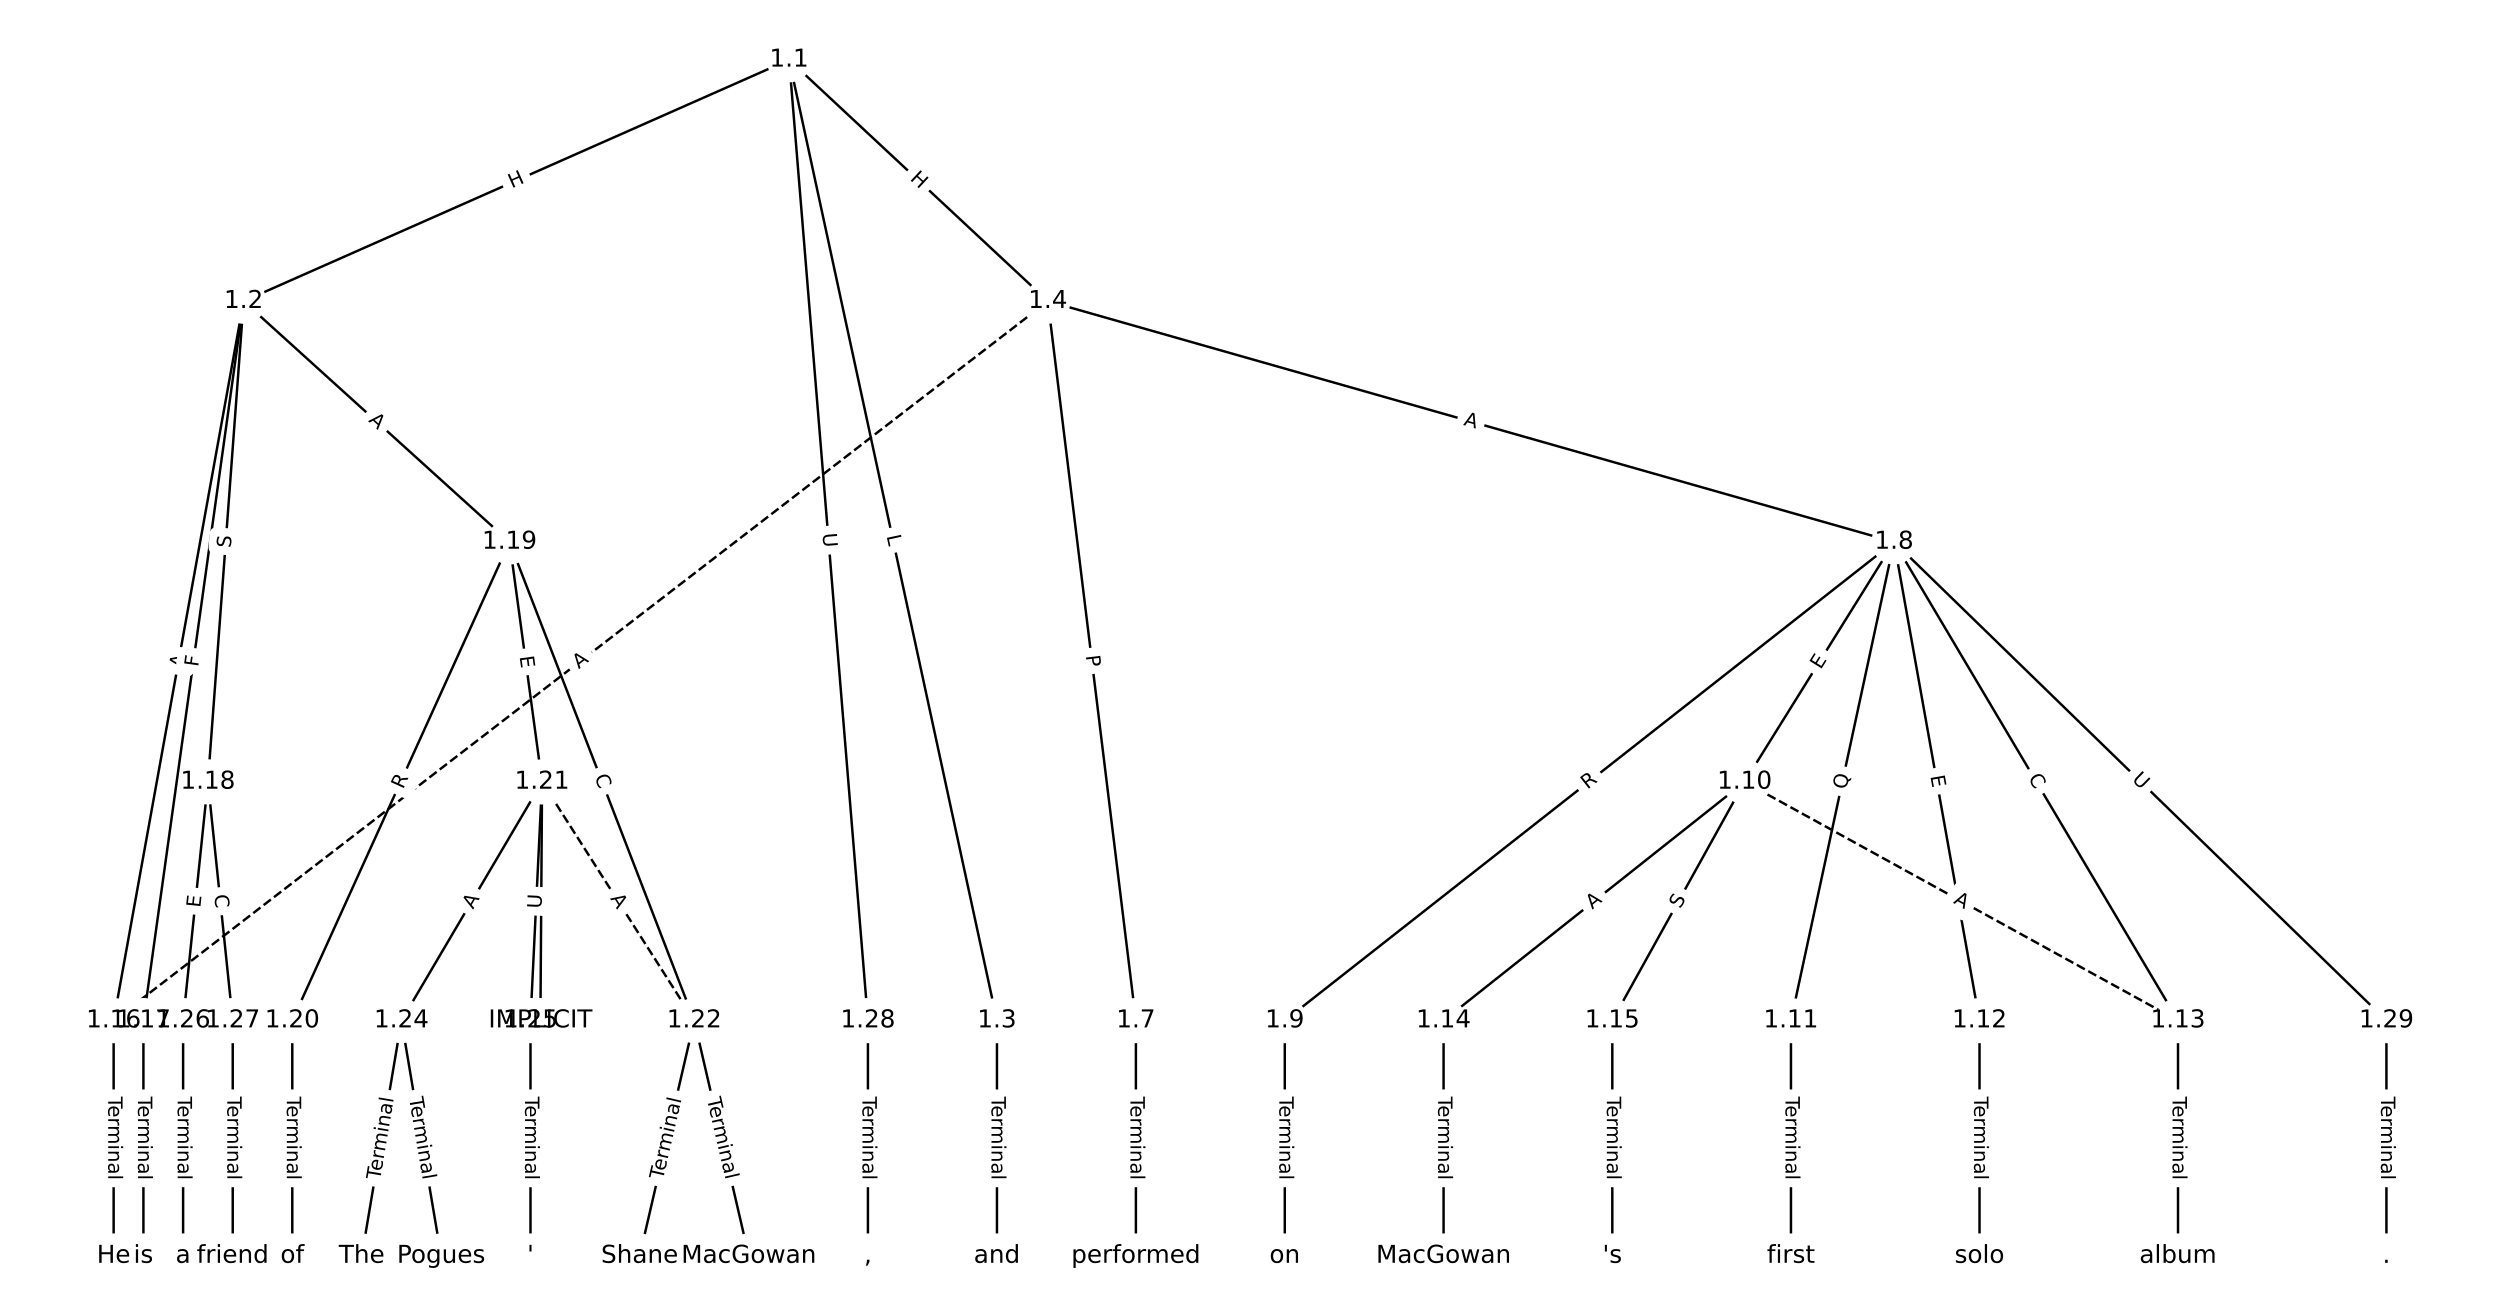 <?xml version="1.0" encoding="UTF-8"?>
<!DOCTYPE svg  PUBLIC '-//W3C//DTD SVG 1.1//EN'  'http://www.w3.org/Graphics/SVG/1.1/DTD/svg11.dtd'>
<svg width="1013.3pt" height="533.33pt" version="1.1" viewBox="0 0 1013.3 533.33" xmlns="http://www.w3.org/2000/svg" xmlns:xlink="http://www.w3.org/1999/xlink">
<defs>
<style type="text/css">*{stroke-linecap:butt;stroke-linejoin:round;}</style>
</defs>
<path d="m0 533.33h1013.3v-533.33h-1013.3z" fill="#fff"/>
<g fill="none" stroke="#000">
<path d="m319.84 24.242-221.09 97.834" clip-path="url(#a)"/>
<path d="m319.84 24.242 84.25 389.43" clip-path="url(#a)"/>
<path d="m319.84 24.242 104.89 97.834" clip-path="url(#a)"/>
<path d="m319.84 24.242 31.954 389.43" clip-path="url(#a)"/>
<path d="m98.748 122.08-52.687 291.59" clip-path="url(#a)"/>
<path d="m98.748 122.08-40.619 291.59" clip-path="url(#a)"/>
<path d="m98.748 122.08-14.471 194.84" clip-path="url(#a)"/>
<path d="m98.748 122.08 107.78 97.587" clip-path="url(#a)"/>
<path d="m404.09 413.67v95.422" clip-path="url(#a)"/>
<path d="m424.72 122.08 35.683 291.59" clip-path="url(#a)"/>
<path d="m424.72 122.08 342.98 97.587" clip-path="url(#a)"/>
<path d="m424.72 122.08-378.66 291.59" clip-path="url(#a)" stroke-dasharray="3.7,1.6"/>
<path d="m460.4 413.67v95.422" clip-path="url(#a)"/>
<path d="m767.7 219.66-246.95 194.01" clip-path="url(#a)"/>
<path d="m767.7 219.66-60.565 97.256" clip-path="url(#a)"/>
<path d="m767.7 219.66-41.792 194.01" clip-path="url(#a)"/>
<path d="m767.7 219.66 34.64 194.01" clip-path="url(#a)"/>
<path d="m767.7 219.66 115.1 194.01" clip-path="url(#a)"/>
<path d="m767.7 219.66 199.57 194.01" clip-path="url(#a)"/>
<path d="m520.75 413.67v95.422" clip-path="url(#a)"/>
<path d="m707.13 316.92 175.66 96.749" clip-path="url(#a)" stroke-dasharray="3.7,1.6"/>
<path d="m707.13 316.92-122.02 96.749" clip-path="url(#a)"/>
<path d="m707.13 316.92-53.637 96.749" clip-path="url(#a)"/>
<path d="m725.91 413.67v95.422" clip-path="url(#a)"/>
<path d="m802.34 413.67v95.422" clip-path="url(#a)"/>
<path d="m882.79 413.67v95.422" clip-path="url(#a)"/>
<path d="m585.11 413.67v95.422" clip-path="url(#a)"/>
<path d="m653.5 413.67v95.422" clip-path="url(#a)"/>
<path d="m46.061 413.67v95.422" clip-path="url(#a)"/>
<path d="m58.129 413.67v95.422" clip-path="url(#a)"/>
<path d="m84.277 316.92-10.057 96.749" clip-path="url(#a)"/>
<path d="m84.277 316.92 10.057 96.749" clip-path="url(#a)"/>
<path d="m206.52 219.66-88.054 194.01" clip-path="url(#a)"/>
<path d="m206.52 219.66 13.186 97.256" clip-path="url(#a)"/>
<path d="m206.52 219.66 74.868 194.01" clip-path="url(#a)"/>
<path d="m118.47 413.67v95.422" clip-path="url(#a)"/>
<path d="m219.71 316.92 61.682 96.749" clip-path="url(#a)" stroke-dasharray="3.7,1.6"/>
<path d="m219.71 316.92-0.67 96.749" clip-path="url(#a)"/>
<path d="m219.71 316.92-56.989 96.749" clip-path="url(#a)"/>
<path d="m219.71 316.92-4.693 96.749" clip-path="url(#a)"/>
<path d="m281.39 413.67-22.125 95.422" clip-path="url(#a)"/>
<path d="m281.39 413.67 22.125 95.422" clip-path="url(#a)"/>
<path d="m162.72 413.67-16.091 95.422" clip-path="url(#a)"/>
<path d="m162.72 413.67 16.091 95.422" clip-path="url(#a)"/>
<path d="m215.02 413.67v95.422" clip-path="url(#a)"/>
<path d="m74.22 413.67v95.422" clip-path="url(#a)"/>
<path d="m94.334 413.67v95.422" clip-path="url(#a)"/>
<path d="m351.79 413.67v95.422" clip-path="url(#a)"/>
<path d="m967.27 413.67v95.422" clip-path="url(#a)"/>
</g>
<path d="m209.08 80.112 5.502-2.434q2.195-0.971 1.224-3.166l-3.133-7.08q-0.971-2.195-3.166-1.224l-5.502 2.434q-2.195 0.971-1.224 3.166l3.133 7.08q0.971 2.195 3.166 1.224z" clip-path="url(#a)" fill="#fff" stroke="#fff"/>
<g clip-path="url(#a)">
<defs>
<path id="y" d="m9.812 72.906h9.859v-29.891h35.844v29.891h9.859v-72.906h-9.859v34.719h-35.844v-34.719h-9.859z"/>
</defs>
<g transform="translate(207.43 76.396) rotate(-23.87) scale(.08 -.08)">
<use xlink:href="#y"/>
</g>
</g>
<path d="m355.36 218.1 0.943 4.357q0.507 2.346 2.853 1.838l7.567-1.637q2.346-0.507 1.838-2.853l-0.943-4.357q-0.507-2.346-2.853-1.838l-7.567 1.637q-2.346 0.507-1.838 2.853z" clip-path="url(#a)" fill="#fff" stroke="#fff"/>
<g clip-path="url(#a)">
<defs>
<path id="ag" d="m9.812 72.906h9.859v-64.609h35.5v-8.297h-45.359z"/>
</defs>
<g transform="translate(359.33 217.24) rotate(77.793) scale(.08 -.08)">
<use xlink:href="#ag"/>
</g>
</g>
<path d="m365.8 75.694 4.399 4.104q1.755 1.637 3.392-0.118l5.281-5.662q1.637-1.755-0.118-3.392l-4.399-4.104q-1.755-1.637-3.392 0.118l-5.281 5.662q-1.637 1.755 0.118 3.392z" clip-path="url(#a)" fill="#fff" stroke="#fff"/>
<g clip-path="url(#a)">
<g transform="translate(368.57 72.722) rotate(43.008) scale(.08 -.08)">
<use xlink:href="#y"/>
</g>
</g>
<path d="m329.32 216.55 0.479 5.835q0.196 2.392 2.588 2.196l7.717-0.633q2.392-0.196 2.196-2.588l-0.479-5.835q-0.196-2.392-2.588-2.196l-7.717 0.633q-2.392 0.196-2.196 2.588z" clip-path="url(#a)" fill="#fff" stroke="#fff"/>
<g clip-path="url(#a)">
<defs>
<path id="u" d="m8.688 72.906h9.922v-44.297q0-11.719 4.234-16.875 4.25-5.141 13.781-5.141 9.469 0 13.719 5.141 4.25 5.156 4.25 16.875v44.297h9.906v-45.516q0-14.25-7.062-21.531-7.047-7.281-20.812-7.281-13.828 0-20.891 7.281-7.047 7.281-7.047 21.531z"/>
</defs>
<g transform="translate(333.37 216.22) rotate(85.309) scale(.08 -.08)">
<use xlink:href="#u"/>
</g>
</g>
<path d="m78.089 271.68 0.973-5.385q0.427-2.362-1.935-2.788l-7.619-1.377q-2.362-0.427-2.788 1.935l-0.973 5.385q-0.427 2.362 1.935 2.788l7.619 1.377q2.362 0.427 2.788-1.935z" clip-path="url(#a)" fill="#fff" stroke="#fff"/>
<g clip-path="url(#a)">
<defs>
<path id="n" d="m34.188 63.188-13.391-36.281h26.812zm-5.578 9.719h11.188l27.781-72.906h-10.25l-6.641 18.703h-32.859l-6.641-18.703h-10.406z"/>
</defs>
<g transform="translate(74.09 270.96) rotate(-79.758) scale(.08 -.08)">
<use xlink:href="#n"/>
</g>
</g>
<path d="m84.332 271.02 0.635-4.557q0.331-2.377-2.046-2.708l-7.668-1.068q-2.377-0.331-2.708 2.046l-0.635 4.557q-0.331 2.377 2.046 2.708l7.668 1.068q2.377 0.331 2.708-2.046z" clip-path="url(#a)" fill="#fff" stroke="#fff"/>
<g clip-path="url(#a)">
<defs>
<path id="as" d="m9.812 72.906h41.891v-8.312h-32.031v-21.484h28.906v-8.297h-28.906v-34.812h-9.859z"/>
</defs>
<g transform="translate(80.307 270.46) rotate(-82.07) scale(.08 -.08)">
<use xlink:href="#as"/>
</g>
</g>
<path d="m97.578 222.5 0.376-5.065q0.178-2.393-2.216-2.571l-7.721-0.573q-2.393-0.178-2.571 2.216l-0.376 5.065q-0.178 2.393 2.216 2.571l7.721 0.573q2.393 0.178 2.571-2.216z" clip-path="url(#a)" fill="#fff" stroke="#fff"/>
<g clip-path="url(#a)">
<defs>
<path id="q" d="m53.516 70.516v-9.625q-5.609 2.688-10.594 4-4.984 1.328-9.625 1.328-8.047 0-12.422-3.125t-4.375-8.891q0-4.844 2.906-7.312 2.906-2.453 11.016-3.969l5.953-1.219q11.031-2.109 16.281-7.406t5.25-14.172q0-10.609-7.109-16.078-7.094-5.469-20.812-5.469-5.172 0-11.016 1.172-5.828 1.172-12.078 3.469v10.156q6-3.359 11.766-5.078 5.766-1.703 11.328-1.703 8.438 0 13.031 3.312 4.594 3.328 4.594 9.484 0 5.359-3.297 8.391t-10.812 4.547l-6.016 1.172q-11.031 2.188-15.969 6.875-4.922 4.688-4.922 13.047 0 9.672 6.812 15.234t18.766 5.562q5.141 0 10.453-0.938 5.328-0.922 10.891-2.766z"/>
</defs>
<g transform="translate(93.526 222.19) rotate(-85.753) scale(.08 -.08)">
<use xlink:href="#q"/>
</g>
</g>
<path d="m146.4 173.68 4.057 3.673q1.779 1.611 3.39-0.168l5.197-5.739q1.611-1.779-0.168-3.39l-4.057-3.673q-1.779-1.611-3.39 0.168l-5.197 5.739q-1.611 1.779 0.168 3.39z" clip-path="url(#a)" fill="#fff" stroke="#fff"/>
<g clip-path="url(#a)">
<g transform="translate(149.13 170.67) rotate(42.16) scale(.08 -.08)">
<use xlink:href="#n"/>
</g>
</g>
<path d="m397.82 444.48v33.808q0 2.4 2.4 2.4h7.742q2.4 0 2.4-2.4v-33.808q0-2.4-2.4-2.4h-7.742q-2.4 0-2.4 2.4z" clip-path="url(#a)" fill="#fff" stroke="#fff"/>
<g clip-path="url(#a)">
<defs>
<path id="j" d="m-0.297 72.906h61.672v-8.312h-25.875v-64.594h-9.906v64.594h-25.891z"/>
<path id="f" d="m56.203 29.594v-4.391h-41.312q0.594-9.281 5.594-14.141t13.938-4.859q5.172 0 10.031 1.266t9.656 3.812v-8.5q-4.844-2.047-9.922-3.125t-10.297-1.078q-13.094 0-20.734 7.609-7.641 7.625-7.641 20.625 0 13.422 7.25 21.297 7.25 7.891 19.562 7.891 11.031 0 17.453-7.109 6.422-7.094 6.422-19.297zm-8.984 2.641q-0.094 7.359-4.125 11.75-4.031 4.406-10.672 4.406-7.516 0-12.031-4.25t-5.203-11.969z"/>
<path id="h" d="m41.109 46.297q-1.516 0.875-3.297 1.281-1.781 0.422-3.922 0.422-7.625 0-11.703-4.953t-4.078-14.234v-28.812h-9.031v54.688h9.031v-8.5q2.844 4.984 7.375 7.391 4.547 2.422 11.047 2.422 0.922 0 2.047-0.125 1.125-0.109 2.484-0.359z"/>
<path id="k" d="m52 44.188q3.375 6.062 8.062 8.938t11.031 2.875q8.547 0 13.188-5.984 4.641-5.969 4.641-17v-33.016h-9.031v32.719q0 7.859-2.797 11.656-2.781 3.812-8.484 3.812-6.984 0-11.047-4.641-4.047-4.625-4.047-12.641v-30.906h-9.031v32.719q0 7.906-2.781 11.688t-8.594 3.781q-6.891 0-10.953-4.656-4.047-4.656-4.047-12.625v-30.906h-9.031v54.688h9.031v-8.5q3.078 5.031 7.375 7.422t10.203 2.391q5.969 0 10.141-3.031 4.172-3.016 6.172-8.781z"/>
<path id="i" d="m9.422 54.688h8.984v-54.688h-8.984zm0 21.297h8.984v-11.391h-8.984z"/>
<path id="g" d="m54.891 33.016v-33.016h-8.984v32.719q0 7.766-3.031 11.609-3.031 3.859-9.078 3.859-7.281 0-11.484-4.641-4.203-4.625-4.203-12.641v-30.906h-9.031v54.688h9.031v-8.5q3.234 4.938 7.594 7.375 4.375 2.438 10.094 2.438 9.422 0 14.25-5.828 4.844-5.828 4.844-17.156z"/>
<path id="d" d="m34.281 27.484q-10.891 0-15.094-2.484t-4.203-8.5q0-4.781 3.156-7.594 3.156-2.797 8.562-2.797 7.484 0 12 5.297t4.516 14.078v2zm17.922 3.719v-31.203h-8.984v8.297q-3.078-4.969-7.672-7.344t-11.234-2.375q-8.391 0-13.359 4.719-4.953 4.719-4.953 12.625 0 9.219 6.172 13.906 6.188 4.688 18.438 4.688h12.609v0.891q0 6.203-4.078 9.594t-11.453 3.391q-4.688 0-9.141-1.125-4.438-1.125-8.531-3.375v8.312q4.922 1.906 9.562 2.844 4.641 0.953 9.031 0.953 11.875 0 17.734-6.156 5.859-6.141 5.859-18.641z"/>
<path id="l" d="m9.422 75.984h8.984v-75.984h-8.984z"/>
</defs>
<g transform="translate(401.88 444.48) rotate(90) scale(.08 -.08)">
<use xlink:href="#j"/>
<use x="44.084" xlink:href="#f"/>
<use x="105.607" xlink:href="#h"/>
<use x="144.971" xlink:href="#k"/>
<use x="242.383" xlink:href="#i"/>
<use x="270.166" xlink:href="#g"/>
<use x="333.545" xlink:href="#d"/>
<use x="394.824" xlink:href="#l"/>
</g>
</g>
<path d="m436.05 266.24 0.586 4.788q0.292 2.382 2.674 2.091l7.685-0.94q2.382-0.292 2.091-2.674l-0.586-4.788q-0.292-2.382-2.674-2.091l-7.685 0.94q-2.382 0.292-2.091 2.674z" clip-path="url(#a)" fill="#fff" stroke="#fff"/>
<g clip-path="url(#a)">
<defs>
<path id="v" d="m19.672 64.797v-27.391h12.406q6.891 0 10.641 3.562 3.766 3.562 3.766 10.156 0 6.547-3.766 10.109-3.75 3.562-10.641 3.562zm-9.859 8.109h22.266q12.266 0 18.531-5.547 6.281-5.547 6.281-16.234 0-10.797-6.281-16.312-6.266-5.516-18.531-5.516h-12.406v-29.297h-9.859z"/>
</defs>
<g transform="translate(440.08 265.75) rotate(83.023) scale(.08 -.08)">
<use xlink:href="#v"/>
</g>
</g>
<path d="m591.86 176.15 5.264 1.498q2.308 0.657 2.965-1.652l2.119-7.447q0.657-2.308-1.652-2.965l-5.264-1.498q-2.308-0.657-2.965 1.652l-2.119 7.447q-0.657 2.308 1.652 2.965z" clip-path="url(#a)" fill="#fff" stroke="#fff"/>
<g clip-path="url(#a)">
<g transform="translate(592.97 172.24) rotate(15.883) scale(.08 -.08)">
<use xlink:href="#n"/>
</g>
</g>
<path d="m237.05 274.51 4.336-3.339q1.901-1.464 0.437-3.366l-4.724-6.134q-1.464-1.901-3.366-0.437l-4.336 3.339q-1.901 1.464-0.437 3.366l4.724 6.134q1.464 1.901 3.366 0.437z" clip-path="url(#a)" fill="#fff" stroke="#fff"/>
<g clip-path="url(#a)">
<g transform="translate(234.57 271.29) rotate(-37.599) scale(.08 -.08)">
<use xlink:href="#n"/>
</g>
</g>
<path d="m454.13 444.48v33.808q0 2.4 2.4 2.4h7.742q2.4 0 2.4-2.4v-33.808q0-2.4-2.4-2.4h-7.742q-2.4 0-2.4 2.4z" clip-path="url(#a)" fill="#fff" stroke="#fff"/>
<g clip-path="url(#a)">
<g transform="translate(458.2 444.48) rotate(90) scale(.08 -.08)">
<use xlink:href="#j"/>
<use x="44.084" xlink:href="#f"/>
<use x="105.607" xlink:href="#h"/>
<use x="144.971" xlink:href="#k"/>
<use x="242.383" xlink:href="#i"/>
<use x="270.166" xlink:href="#g"/>
<use x="333.545" xlink:href="#d"/>
<use x="394.824" xlink:href="#l"/>
</g>
</g>
<path d="m645.91 323.32 4.371-3.434q1.887-1.483 0.405-3.37l-4.783-6.088q-1.483-1.887-3.37-0.405l-4.371 3.434q-1.887 1.483-0.405 3.37l4.783 6.088q1.483 1.887 3.37 0.405z" clip-path="url(#a)" fill="#fff" stroke="#fff"/>
<g clip-path="url(#a)">
<defs>
<path id="af" d="m44.391 34.188q3.172-1.078 6.172-4.594t6.031-9.672l10.016-19.922h-10.609l-9.312 18.703q-3.625 7.328-7.016 9.719t-9.25 2.391h-10.75v-30.812h-9.859v72.906h22.266q12.5 0 18.656-5.234 6.156-5.219 6.156-15.766 0-6.891-3.203-11.438-3.203-4.531-9.297-6.281zm-24.719 30.609v-25.875h12.406q7.125 0 10.766 3.297t3.641 9.688-3.641 9.641-10.766 3.25z"/>
</defs>
<g transform="translate(643.4 320.12) rotate(-38.153) scale(.08 -.08)">
<use xlink:href="#af"/>
</g>
</g>
<path d="m741.4 273.75 2.672-4.291q1.269-2.037-0.769-3.306l-6.572-4.093q-2.037-1.269-3.306 0.769l-2.672 4.291q-1.269 2.037 0.769 3.306l6.572 4.093q2.037 1.269 3.306-0.769z" clip-path="url(#a)" fill="#fff" stroke="#fff"/>
<g clip-path="url(#a)">
<defs>
<path id="r" d="m9.812 72.906h46.094v-8.312h-36.234v-21.578h34.719v-8.297h-34.719v-26.422h37.109v-8.297h-46.969z"/>
</defs>
<g transform="translate(737.95 271.6) rotate(-58.088) scale(.08 -.08)">
<use xlink:href="#r"/>
</g>
</g>
<path d="m752.27 321.07 1.326-6.156q0.505-2.346-1.841-2.852l-7.569-1.631q-2.346-0.505-2.852 1.841l-1.326 6.156q-0.505 2.346 1.841 2.852l7.569 1.631q2.346 0.505 2.852-1.841z" clip-path="url(#a)" fill="#fff" stroke="#fff"/>
<g clip-path="url(#a)">
<defs>
<path id="ar" d="m39.406 66.219q-10.75 0-17.078-8.016-6.312-8-6.312-21.828 0-13.766 6.312-21.781 6.328-8 17.078-8 10.734 0 17.016 8 6.281 8.016 6.281 21.781 0 13.828-6.281 21.828-6.281 8.016-17.016 8.016zm13.812-64.906 13-14.203h-11.922l-10.797 11.672q-1.609-0.094-2.469-0.141-0.844-0.062-1.625-0.062-15.375 0-24.594 10.281-9.203 10.281-9.203 27.516 0 17.281 9.203 27.562 9.219 10.281 24.594 10.281 15.328 0 24.5-10.281 9.188-10.281 9.188-27.562 0-12.688-5.109-21.734-5.094-9.031-14.766-13.328z"/>
</defs>
<g transform="translate(748.3 320.21) rotate(-77.843) scale(.08 -.08)">
<use xlink:href="#ar"/>
</g>
</g>
<path d="m778.4 315.28 0.889 4.976q0.422 2.363 2.784 1.941l7.622-1.361q2.363-0.422 1.941-2.784l-0.889-4.976q-0.422-2.363-2.784-1.941l-7.622 1.361q-2.363 0.422-1.941 2.784z" clip-path="url(#a)" fill="#fff" stroke="#fff"/>
<g clip-path="url(#a)">
<g transform="translate(782.4 314.57) rotate(79.876) scale(.08 -.08)">
<use xlink:href="#r"/>
</g>
</g>
<path d="m818.43 317.46 2.85 4.804q1.224 2.064 3.289 0.84l6.659-3.95q2.064-1.224 0.84-3.289l-2.85-4.804q-1.224-2.064-3.289-0.84l-6.659 3.95q-2.064 1.224-0.84 3.289z" clip-path="url(#a)" fill="#fff" stroke="#fff"/>
<g clip-path="url(#a)">
<defs>
<path id="s" d="m64.406 67.281v-10.391q-4.984 4.641-10.625 6.922-5.641 2.297-11.984 2.297-12.5 0-19.141-7.641t-6.641-22.094q0-14.406 6.641-22.047t19.141-7.641q6.344 0 11.984 2.297t10.625 6.938v-10.312q-5.172-3.516-10.969-5.281-5.781-1.75-12.219-1.75-16.562 0-26.094 10.125-9.516 10.141-9.516 27.672 0 17.578 9.516 27.703 9.531 10.141 26.094 10.141 6.531 0 12.312-1.734 5.797-1.734 10.875-5.203z"/>
</defs>
<g transform="translate(821.92 315.39) rotate(59.321) scale(.08 -.08)">
<use xlink:href="#s"/>
</g>
</g>
<path d="m861.02 319.12 4.198 4.081q1.721 1.673 3.394-0.048l5.397-5.552q1.673-1.721-0.048-3.394l-4.198-4.081q-1.721-1.673-3.394 0.048l-5.397 5.552q-1.673 1.721 0.048 3.394z" clip-path="url(#a)" fill="#fff" stroke="#fff"/>
<g clip-path="url(#a)">
<g transform="translate(863.85 316.21) rotate(44.189) scale(.08 -.08)">
<use xlink:href="#u"/>
</g>
</g>
<path d="m514.48 444.48v33.808q0 2.4 2.4 2.4h7.742q2.4 0 2.4-2.4v-33.808q0-2.4-2.4-2.4h-7.742q-2.4 0-2.4 2.4z" clip-path="url(#a)" fill="#fff" stroke="#fff"/>
<g clip-path="url(#a)">
<g transform="translate(518.54 444.48) rotate(90) scale(.08 -.08)">
<use xlink:href="#j"/>
<use x="44.084" xlink:href="#f"/>
<use x="105.607" xlink:href="#h"/>
<use x="144.971" xlink:href="#k"/>
<use x="242.383" xlink:href="#i"/>
<use x="270.166" xlink:href="#g"/>
<use x="333.545" xlink:href="#d"/>
<use x="394.824" xlink:href="#l"/>
</g>
</g>
<path d="m789.54 369.47 4.793 2.64q2.102 1.158 3.26-0.944l3.735-6.782q1.158-2.102-0.944-3.26l-4.793-2.64q-2.102-1.158-3.26 0.944l-3.735 6.782q-1.158 2.102 0.944 3.26z" clip-path="url(#a)" fill="#fff" stroke="#fff"/>
<g clip-path="url(#a)">
<g transform="translate(791.5 365.91) rotate(28.845) scale(.08 -.08)">
<use xlink:href="#n"/>
</g>
</g>
<path d="m647.87 371.91 4.288-3.4q1.881-1.491 0.39-3.372l-4.81-6.067q-1.491-1.881-3.372-0.39l-4.288 3.4q-1.881 1.491-0.39 3.372l4.81 6.067q1.491 1.881 3.372 0.39z" clip-path="url(#a)" fill="#fff" stroke="#fff"/>
<g clip-path="url(#a)">
<g transform="translate(645.35 368.72) rotate(-38.41) scale(.08 -.08)">
<use xlink:href="#n"/>
</g>
</g>
<path d="m684.57 370.56 2.462-4.442q1.164-2.099-0.935-3.263l-6.771-3.754q-2.099-1.164-3.263 0.935l-2.462 4.442q-1.164 2.099 0.935 3.263l6.771 3.754q2.099 1.164 3.263-0.935z" clip-path="url(#a)" fill="#fff" stroke="#fff"/>
<g clip-path="url(#a)">
<g transform="translate(681.02 368.59) rotate(-60.996) scale(.08 -.08)">
<use xlink:href="#q"/>
</g>
</g>
<path d="m719.64 444.48v33.808q0 2.4 2.4 2.4h7.742q2.4 0 2.4-2.4v-33.808q0-2.4-2.4-2.4h-7.742q-2.4 0-2.4 2.4z" clip-path="url(#a)" fill="#fff" stroke="#fff"/>
<g clip-path="url(#a)">
<g transform="translate(723.7 444.48) rotate(90) scale(.08 -.08)">
<use xlink:href="#j"/>
<use x="44.084" xlink:href="#f"/>
<use x="105.607" xlink:href="#h"/>
<use x="144.971" xlink:href="#k"/>
<use x="242.383" xlink:href="#i"/>
<use x="270.166" xlink:href="#g"/>
<use x="333.545" xlink:href="#d"/>
<use x="394.824" xlink:href="#l"/>
</g>
</g>
<path d="m796.07 444.48v33.808q0 2.4 2.4 2.4h7.742q2.4 0 2.4-2.4v-33.808q0-2.4-2.4-2.4h-7.742q-2.4 0-2.4 2.4z" clip-path="url(#a)" fill="#fff" stroke="#fff"/>
<g clip-path="url(#a)">
<g transform="translate(800.13 444.48) rotate(90) scale(.08 -.08)">
<use xlink:href="#j"/>
<use x="44.084" xlink:href="#f"/>
<use x="105.607" xlink:href="#h"/>
<use x="144.971" xlink:href="#k"/>
<use x="242.383" xlink:href="#i"/>
<use x="270.166" xlink:href="#g"/>
<use x="333.545" xlink:href="#d"/>
<use x="394.824" xlink:href="#l"/>
</g>
</g>
<path d="m876.52 444.48v33.808q0 2.4 2.4 2.4h7.742q2.4 0 2.4-2.4v-33.808q0-2.4-2.4-2.4h-7.742q-2.4 0-2.4 2.4z" clip-path="url(#a)" fill="#fff" stroke="#fff"/>
<g clip-path="url(#a)">
<g transform="translate(880.59 444.48) rotate(90) scale(.08 -.08)">
<use xlink:href="#j"/>
<use x="44.084" xlink:href="#f"/>
<use x="105.607" xlink:href="#h"/>
<use x="144.971" xlink:href="#k"/>
<use x="242.383" xlink:href="#i"/>
<use x="270.166" xlink:href="#g"/>
<use x="333.545" xlink:href="#d"/>
<use x="394.824" xlink:href="#l"/>
</g>
</g>
<path d="m578.84 444.48v33.808q0 2.4 2.4 2.4h7.742q2.4 0 2.4-2.4v-33.808q0-2.4-2.4-2.4h-7.742q-2.4 0-2.4 2.4z" clip-path="url(#a)" fill="#fff" stroke="#fff"/>
<g clip-path="url(#a)">
<g transform="translate(582.9 444.48) rotate(90) scale(.08 -.08)">
<use xlink:href="#j"/>
<use x="44.084" xlink:href="#f"/>
<use x="105.607" xlink:href="#h"/>
<use x="144.971" xlink:href="#k"/>
<use x="242.383" xlink:href="#i"/>
<use x="270.166" xlink:href="#g"/>
<use x="333.545" xlink:href="#d"/>
<use x="394.824" xlink:href="#l"/>
</g>
</g>
<path d="m647.23 444.48v33.808q0 2.4 2.4 2.4h7.742q2.4 0 2.4-2.4v-33.808q0-2.4-2.4-2.4h-7.742q-2.4 0-2.4 2.4z" clip-path="url(#a)" fill="#fff" stroke="#fff"/>
<g clip-path="url(#a)">
<g transform="translate(651.29 444.48) rotate(90) scale(.08 -.08)">
<use xlink:href="#j"/>
<use x="44.084" xlink:href="#f"/>
<use x="105.607" xlink:href="#h"/>
<use x="144.971" xlink:href="#k"/>
<use x="242.383" xlink:href="#i"/>
<use x="270.166" xlink:href="#g"/>
<use x="333.545" xlink:href="#d"/>
<use x="394.824" xlink:href="#l"/>
</g>
</g>
<path d="m39.789 444.48v33.808q0 2.4 2.4 2.4h7.742q2.4 0 2.4-2.4v-33.808q0-2.4-2.4-2.4h-7.742q-2.4 0-2.4 2.4z" clip-path="url(#a)" fill="#fff" stroke="#fff"/>
<g clip-path="url(#a)">
<g transform="translate(43.853 444.48) rotate(90) scale(.08 -.08)">
<use xlink:href="#j"/>
<use x="44.084" xlink:href="#f"/>
<use x="105.607" xlink:href="#h"/>
<use x="144.971" xlink:href="#k"/>
<use x="242.383" xlink:href="#i"/>
<use x="270.166" xlink:href="#g"/>
<use x="333.545" xlink:href="#d"/>
<use x="394.824" xlink:href="#l"/>
</g>
</g>
<path d="m51.858 444.48v33.808q0 2.4 2.4 2.4h7.742q2.4 0 2.4-2.4v-33.808q0-2.4-2.4-2.4h-7.742q-2.4 0-2.4 2.4z" clip-path="url(#a)" fill="#fff" stroke="#fff"/>
<g clip-path="url(#a)">
<g transform="translate(55.921 444.48) rotate(90) scale(.08 -.08)">
<use xlink:href="#j"/>
<use x="44.084" xlink:href="#f"/>
<use x="105.607" xlink:href="#h"/>
<use x="144.971" xlink:href="#k"/>
<use x="242.383" xlink:href="#i"/>
<use x="270.166" xlink:href="#g"/>
<use x="333.545" xlink:href="#d"/>
<use x="394.824" xlink:href="#l"/>
</g>
</g>
<path d="m85.225 368.46 0.523-5.028q0.248-2.387-2.139-2.635l-7.701-0.801q-2.387-0.248-2.635 2.139l-0.523 5.028q-0.248 2.387 2.139 2.635l7.701 0.801q2.387 0.248 2.635-2.139z" clip-path="url(#a)" fill="#fff" stroke="#fff"/>
<g clip-path="url(#a)">
<g transform="translate(81.183 368.04) rotate(-84.066) scale(.08 -.08)">
<use xlink:href="#r"/>
</g>
</g>
<path d="m82.779 363.17 0.578 5.556q0.248 2.387 2.635 2.139l7.701-0.801q2.387-0.248 2.139-2.635l-0.578-5.556q-0.248-2.387-2.635-2.139l-7.701 0.801q-2.387 0.248-2.139 2.635z" clip-path="url(#a)" fill="#fff" stroke="#fff"/>
<g clip-path="url(#a)">
<g transform="translate(86.821 362.74) rotate(84.066) scale(.08 -.08)">
<use xlink:href="#s"/>
</g>
</g>
<path d="m167.06 321.79 2.297-5.062q0.992-2.185-1.194-3.177l-7.05-3.2q-2.185-0.992-3.177 1.194l-2.297 5.062q-0.992 2.185 1.194 3.177l7.05 3.2q2.185 0.992 3.177-1.194z" clip-path="url(#a)" fill="#fff" stroke="#fff"/>
<g clip-path="url(#a)">
<g transform="translate(163.36 320.11) rotate(-65.588) scale(.08 -.08)">
<use xlink:href="#af"/>
</g>
</g>
<path d="m206.56 266.63 0.679 5.009q0.322 2.378 2.701 2.056l7.672-1.04q2.378-0.322 2.056-2.701l-0.679-5.009q-0.322-2.378-2.701-2.056l-7.672 1.04q-2.378 0.322-2.056 2.701z" clip-path="url(#a)" fill="#fff" stroke="#fff"/>
<g clip-path="url(#a)">
<g transform="translate(210.59 266.08) rotate(82.279) scale(.08 -.08)">
<use xlink:href="#r"/>
</g>
</g>
<path d="m237.1 316.32 2.011 5.212q0.864 2.239 3.103 1.375l7.223-2.788q2.239-0.864 1.375-3.103l-2.011-5.212q-0.864-2.239-3.103-1.375l-7.223 2.788q-2.239 0.864-1.375 3.103z" clip-path="url(#a)" fill="#fff" stroke="#fff"/>
<g clip-path="url(#a)">
<g transform="translate(240.89 314.86) rotate(68.898) scale(.08 -.08)">
<use xlink:href="#s"/>
</g>
</g>
<path d="m112.2 444.48v33.808q0 2.4 2.4 2.4h7.742q2.4 0 2.4-2.4v-33.808q0-2.4-2.4-2.4h-7.742q-2.4 0-2.4 2.4z" clip-path="url(#a)" fill="#fff" stroke="#fff"/>
<g clip-path="url(#a)">
<g transform="translate(116.26 444.48) rotate(90) scale(.08 -.08)">
<use xlink:href="#j"/>
<use x="44.084" xlink:href="#f"/>
<use x="105.607" xlink:href="#h"/>
<use x="144.971" xlink:href="#k"/>
<use x="242.383" xlink:href="#i"/>
<use x="270.166" xlink:href="#g"/>
<use x="333.545" xlink:href="#d"/>
<use x="394.824" xlink:href="#l"/>
</g>
</g>
<path d="m243.79 366.36 2.942 4.614q1.29 2.024 3.314 0.733l6.529-4.162q2.024-1.29 0.733-3.314l-2.942-4.614q-1.29-2.024-3.314-0.733l-6.529 4.162q-2.024 1.29-0.733 3.314z" clip-path="url(#a)" fill="#fff" stroke="#fff"/>
<g clip-path="url(#a)">
<g transform="translate(247.22 364.17) rotate(57.48) scale(.08 -.08)">
<use xlink:href="#n"/>
</g>
</g>
<path d="m225.63 367.88 0.035-5.079q0.017-2.4-2.383-2.417l-7.742-0.054q-2.4-0.017-2.417 2.383l-0.035 5.079q-0.017 2.4 2.383 2.417l7.742 0.054q2.4 0.017 2.417-2.383z" clip-path="url(#a)" fill="#fff" stroke="#fff"/>
<g clip-path="url(#a)">
<g transform="translate(221.56 367.85) rotate(-89.603) scale(.08 -.08)">
<use xlink:href="#q"/>
</g>
</g>
<path d="m195.23 370.84 2.777-4.715q1.218-2.068-0.85-3.286l-6.671-3.93q-2.068-1.218-3.286 0.85l-2.777 4.715q-1.218 2.068 0.85 3.286l6.671 3.93q2.068 1.218 3.286-0.85z" clip-path="url(#a)" fill="#fff" stroke="#fff"/>
<g clip-path="url(#a)">
<g transform="translate(191.73 368.77) rotate(-59.5) scale(.08 -.08)">
<use xlink:href="#n"/>
</g>
</g>
<path d="m223.49 368.52 0.284-5.848q0.116-2.397-2.281-2.514l-7.733-0.375q-2.397-0.116-2.514 2.281l-0.284 5.848q-0.116 2.397 2.281 2.514l7.733 0.375q2.397 0.116 2.514-2.281z" clip-path="url(#a)" fill="#fff" stroke="#fff"/>
<g clip-path="url(#a)">
<g transform="translate(219.43 368.33) rotate(-87.223) scale(.08 -.08)">
<use xlink:href="#u"/>
</g>
</g>
<path d="m272.62 479.26 7.636-32.934q0.542-2.338-1.796-2.88l-7.542-1.749q-2.338-0.542-2.88 1.796l-7.636 32.934q-0.542 2.338 1.796 2.88l7.542 1.749q2.338 0.542 2.88-1.796z" clip-path="url(#a)" fill="#fff" stroke="#fff"/>
<g clip-path="url(#a)">
<g transform="translate(268.66 478.35) rotate(-76.946) scale(.08 -.08)">
<use xlink:href="#j"/>
<use x="44.084" xlink:href="#f"/>
<use x="105.607" xlink:href="#h"/>
<use x="144.971" xlink:href="#k"/>
<use x="242.383" xlink:href="#i"/>
<use x="270.166" xlink:href="#g"/>
<use x="333.545" xlink:href="#d"/>
<use x="394.824" xlink:href="#l"/>
</g>
</g>
<path d="m282.53 446.33 7.636 32.934q0.542 2.338 2.88 1.796l7.542-1.749q2.338-0.542 1.796-2.88l-7.636-32.934q-0.542-2.338-2.88-1.796l-7.542 1.749q-2.338 0.542-1.796 2.88z" clip-path="url(#a)" fill="#fff" stroke="#fff"/>
<g clip-path="url(#a)">
<g transform="translate(286.49 445.41) rotate(76.946) scale(.08 -.08)">
<use xlink:href="#j"/>
<use x="44.084" xlink:href="#f"/>
<use x="105.607" xlink:href="#h"/>
<use x="144.971" xlink:href="#k"/>
<use x="242.383" xlink:href="#i"/>
<use x="270.166" xlink:href="#g"/>
<use x="333.545" xlink:href="#d"/>
<use x="394.824" xlink:href="#l"/>
</g>
</g>
<path d="m158.05 479.09 5.622-33.337q0.399-2.367-1.968-2.766l-7.635-1.287q-2.367-0.399-2.766 1.968l-5.622 33.337q-0.399 2.367 1.968 2.766l7.635 1.287q2.367 0.399 2.766-1.968z" clip-path="url(#a)" fill="#fff" stroke="#fff"/>
<g clip-path="url(#a)">
<g transform="translate(154.04 478.42) rotate(-80.428) scale(.08 -.08)">
<use xlink:href="#j"/>
<use x="44.084" xlink:href="#f"/>
<use x="105.607" xlink:href="#h"/>
<use x="144.971" xlink:href="#k"/>
<use x="242.383" xlink:href="#i"/>
<use x="270.166" xlink:href="#g"/>
<use x="333.545" xlink:href="#d"/>
<use x="394.824" xlink:href="#l"/>
</g>
</g>
<path d="m161.77 445.75 5.622 33.337q0.399 2.367 2.766 1.968l7.635-1.287q2.367-0.399 1.968-2.766l-5.622-33.337q-0.399-2.367-2.766-1.968l-7.635 1.287q-2.367 0.399-1.968 2.766z" clip-path="url(#a)" fill="#fff" stroke="#fff"/>
<g clip-path="url(#a)">
<g transform="translate(165.78 445.08) rotate(80.428) scale(.08 -.08)">
<use xlink:href="#j"/>
<use x="44.084" xlink:href="#f"/>
<use x="105.607" xlink:href="#h"/>
<use x="144.971" xlink:href="#k"/>
<use x="242.383" xlink:href="#i"/>
<use x="270.166" xlink:href="#g"/>
<use x="333.545" xlink:href="#d"/>
<use x="394.824" xlink:href="#l"/>
</g>
</g>
<path d="m208.75 444.48v33.808q0 2.4 2.4 2.4h7.742q2.4 0 2.4-2.4v-33.808q0-2.4-2.4-2.4h-7.742q-2.4 0-2.4 2.4z" clip-path="url(#a)" fill="#fff" stroke="#fff"/>
<g clip-path="url(#a)">
<g transform="translate(212.81 444.48) rotate(90) scale(.08 -.08)">
<use xlink:href="#j"/>
<use x="44.084" xlink:href="#f"/>
<use x="105.607" xlink:href="#h"/>
<use x="144.971" xlink:href="#k"/>
<use x="242.383" xlink:href="#i"/>
<use x="270.166" xlink:href="#g"/>
<use x="333.545" xlink:href="#d"/>
<use x="394.824" xlink:href="#l"/>
</g>
</g>
<path d="m67.949 444.48v33.808q0 2.4 2.4 2.4h7.742q2.4 0 2.4-2.4v-33.808q0-2.4-2.4-2.4h-7.742q-2.4 0-2.4 2.4z" clip-path="url(#a)" fill="#fff" stroke="#fff"/>
<g clip-path="url(#a)">
<g transform="translate(72.012 444.48) rotate(90) scale(.08 -.08)">
<use xlink:href="#j"/>
<use x="44.084" xlink:href="#f"/>
<use x="105.607" xlink:href="#h"/>
<use x="144.971" xlink:href="#k"/>
<use x="242.383" xlink:href="#i"/>
<use x="270.166" xlink:href="#g"/>
<use x="333.545" xlink:href="#d"/>
<use x="394.824" xlink:href="#l"/>
</g>
</g>
<path d="m88.062 444.48v33.808q0 2.4 2.4 2.4h7.742q2.4 0 2.4-2.4v-33.808q0-2.4-2.4-2.4h-7.742q-2.4 0-2.4 2.4z" clip-path="url(#a)" fill="#fff" stroke="#fff"/>
<g clip-path="url(#a)">
<g transform="translate(92.126 444.48) rotate(90) scale(.08 -.08)">
<use xlink:href="#j"/>
<use x="44.084" xlink:href="#f"/>
<use x="105.607" xlink:href="#h"/>
<use x="144.971" xlink:href="#k"/>
<use x="242.383" xlink:href="#i"/>
<use x="270.166" xlink:href="#g"/>
<use x="333.545" xlink:href="#d"/>
<use x="394.824" xlink:href="#l"/>
</g>
</g>
<path d="m345.52 444.48v33.808q0 2.4 2.4 2.4h7.742q2.4 0 2.4-2.4v-33.808q0-2.4-2.4-2.4h-7.742q-2.4 0-2.4 2.4z" clip-path="url(#a)" fill="#fff" stroke="#fff"/>
<g clip-path="url(#a)">
<g transform="translate(349.58 444.48) rotate(90) scale(.08 -.08)">
<use xlink:href="#j"/>
<use x="44.084" xlink:href="#f"/>
<use x="105.607" xlink:href="#h"/>
<use x="144.971" xlink:href="#k"/>
<use x="242.383" xlink:href="#i"/>
<use x="270.166" xlink:href="#g"/>
<use x="333.545" xlink:href="#d"/>
<use x="394.824" xlink:href="#l"/>
</g>
</g>
<path d="m961 444.48v33.808q0 2.4 2.4 2.4h7.742q2.4 0 2.4-2.4v-33.808q0-2.4-2.4-2.4h-7.742q-2.4 0-2.4 2.4z" clip-path="url(#a)" fill="#fff" stroke="#fff"/>
<g clip-path="url(#a)">
<g transform="translate(965.07 444.48) rotate(90) scale(.08 -.08)">
<use xlink:href="#j"/>
<use x="44.084" xlink:href="#f"/>
<use x="105.607" xlink:href="#h"/>
<use x="144.971" xlink:href="#k"/>
<use x="242.383" xlink:href="#i"/>
<use x="270.166" xlink:href="#g"/>
<use x="333.545" xlink:href="#d"/>
<use x="394.824" xlink:href="#l"/>
</g>
</g>
<defs>
<path id="b" d="m0 8.66c2.297 0 4.5-0.912 6.124-2.537 1.624-1.624 2.537-3.827 2.537-6.124s-0.912-4.5-2.537-6.124c-1.624-1.624-3.827-2.537-6.124-2.537s-4.5 0.912-6.124 2.537c-1.624 1.624-2.537 3.827-2.537 6.124s0.912 4.5 2.537 6.124c1.624 1.624 3.827 2.537 6.124 2.537z"/>
</defs>
<g clip-path="url(#a)">
<use x="46.061" y="509.091" fill="#ffffff" stroke="#ffffff" xlink:href="#b"/>
</g>
<g clip-path="url(#a)">
<use x="58.129" y="509.091" fill="#ffffff" stroke="#ffffff" xlink:href="#b"/>
</g>
<g clip-path="url(#a)">
<use x="74.22" y="509.091" fill="#ffffff" stroke="#ffffff" xlink:href="#b"/>
</g>
<g clip-path="url(#a)">
<use x="94.334" y="509.091" fill="#ffffff" stroke="#ffffff" xlink:href="#b"/>
</g>
<g clip-path="url(#a)">
<use x="118.47" y="509.091" fill="#ffffff" stroke="#ffffff" xlink:href="#b"/>
</g>
<g clip-path="url(#a)">
<use x="146.63" y="509.091" fill="#ffffff" stroke="#ffffff" xlink:href="#b"/>
</g>
<g clip-path="url(#a)">
<use x="178.812" y="509.091" fill="#ffffff" stroke="#ffffff" xlink:href="#b"/>
</g>
<g clip-path="url(#a)">
<use x="215.017" y="509.091" fill="#ffffff" stroke="#ffffff" xlink:href="#b"/>
</g>
<g clip-path="url(#a)">
<use x="259.267" y="509.091" fill="#ffffff" stroke="#ffffff" xlink:href="#b"/>
</g>
<g clip-path="url(#a)">
<use x="303.517" y="509.091" fill="#ffffff" stroke="#ffffff" xlink:href="#b"/>
</g>
<g clip-path="url(#a)">
<use x="351.79" y="509.091" fill="#ffffff" stroke="#ffffff" xlink:href="#b"/>
</g>
<g clip-path="url(#a)">
<use x="404.086" y="509.091" fill="#ffffff" stroke="#ffffff" xlink:href="#b"/>
</g>
<g clip-path="url(#a)">
<use x="460.405" y="509.091" fill="#ffffff" stroke="#ffffff" xlink:href="#b"/>
</g>
<g clip-path="url(#a)">
<use x="520.746" y="509.091" fill="#ffffff" stroke="#ffffff" xlink:href="#b"/>
</g>
<g clip-path="url(#a)">
<use x="585.11" y="509.091" fill="#ffffff" stroke="#ffffff" xlink:href="#b"/>
</g>
<g clip-path="url(#a)">
<use x="653.497" y="509.091" fill="#ffffff" stroke="#ffffff" xlink:href="#b"/>
</g>
<g clip-path="url(#a)">
<use x="725.907" y="509.091" fill="#ffffff" stroke="#ffffff" xlink:href="#b"/>
</g>
<g clip-path="url(#a)">
<use x="802.34" y="509.091" fill="#ffffff" stroke="#ffffff" xlink:href="#b"/>
</g>
<g clip-path="url(#a)">
<use x="882.795" y="509.091" fill="#ffffff" stroke="#ffffff" xlink:href="#b"/>
</g>
<g clip-path="url(#a)">
<use x="967.273" y="509.091" fill="#ffffff" stroke="#ffffff" xlink:href="#b"/>
</g>
<g clip-path="url(#a)">
<use x="219.039" y="413.669" fill="#ffffff" stroke="#ffffff" xlink:href="#b"/>
</g>
<g clip-path="url(#a)">
<use x="319.836" y="24.242" fill="#ffffff" stroke="#ffffff" xlink:href="#b"/>
</g>
<g clip-path="url(#a)">
<use x="98.748" y="122.077" fill="#ffffff" stroke="#ffffff" xlink:href="#b"/>
</g>
<g clip-path="url(#a)">
<use x="404.086" y="413.669" fill="#ffffff" stroke="#ffffff" xlink:href="#b"/>
</g>
<g clip-path="url(#a)">
<use x="424.722" y="122.077" fill="#ffffff" stroke="#ffffff" xlink:href="#b"/>
</g>
<g clip-path="url(#a)">
<use x="460.405" y="413.669" fill="#ffffff" stroke="#ffffff" xlink:href="#b"/>
</g>
<g clip-path="url(#a)">
<use x="767.699" y="219.664" fill="#ffffff" stroke="#ffffff" xlink:href="#b"/>
</g>
<g clip-path="url(#a)">
<use x="520.746" y="413.669" fill="#ffffff" stroke="#ffffff" xlink:href="#b"/>
</g>
<g clip-path="url(#a)">
<use x="707.134" y="316.92" fill="#ffffff" stroke="#ffffff" xlink:href="#b"/>
</g>
<g clip-path="url(#a)">
<use x="725.907" y="413.669" fill="#ffffff" stroke="#ffffff" xlink:href="#b"/>
</g>
<g clip-path="url(#a)">
<use x="802.34" y="413.669" fill="#ffffff" stroke="#ffffff" xlink:href="#b"/>
</g>
<g clip-path="url(#a)">
<use x="882.795" y="413.669" fill="#ffffff" stroke="#ffffff" xlink:href="#b"/>
</g>
<g clip-path="url(#a)">
<use x="585.11" y="413.669" fill="#ffffff" stroke="#ffffff" xlink:href="#b"/>
</g>
<g clip-path="url(#a)">
<use x="653.497" y="413.669" fill="#ffffff" stroke="#ffffff" xlink:href="#b"/>
</g>
<g clip-path="url(#a)">
<use x="46.061" y="413.669" fill="#ffffff" stroke="#ffffff" xlink:href="#b"/>
</g>
<g clip-path="url(#a)">
<use x="58.129" y="413.669" fill="#ffffff" stroke="#ffffff" xlink:href="#b"/>
</g>
<g clip-path="url(#a)">
<use x="84.277" y="316.92" fill="#ffffff" stroke="#ffffff" xlink:href="#b"/>
</g>
<g clip-path="url(#a)">
<use x="206.524" y="219.664" fill="#ffffff" stroke="#ffffff" xlink:href="#b"/>
</g>
<g clip-path="url(#a)">
<use x="118.47" y="413.669" fill="#ffffff" stroke="#ffffff" xlink:href="#b"/>
</g>
<g clip-path="url(#a)">
<use x="219.71" y="316.92" fill="#ffffff" stroke="#ffffff" xlink:href="#b"/>
</g>
<g clip-path="url(#a)">
<use x="281.392" y="413.669" fill="#ffffff" stroke="#ffffff" xlink:href="#b"/>
</g>
<g clip-path="url(#a)">
<use x="162.721" y="413.669" fill="#ffffff" stroke="#ffffff" xlink:href="#b"/>
</g>
<g clip-path="url(#a)">
<use x="215.017" y="413.669" fill="#ffffff" stroke="#ffffff" xlink:href="#b"/>
</g>
<g clip-path="url(#a)">
<use x="74.22" y="413.669" fill="#ffffff" stroke="#ffffff" xlink:href="#b"/>
</g>
<g clip-path="url(#a)">
<use x="94.334" y="413.669" fill="#ffffff" stroke="#ffffff" xlink:href="#b"/>
</g>
<g clip-path="url(#a)">
<use x="351.79" y="413.669" fill="#ffffff" stroke="#ffffff" xlink:href="#b"/>
</g>
<g clip-path="url(#a)">
<use x="967.273" y="413.669" fill="#ffffff" stroke="#ffffff" xlink:href="#b"/>
</g>
<g clip-path="url(#a)">
<g transform="translate(39.224 511.85) scale(.1 -.1)">
<use xlink:href="#y"/>
<use x="75.195" xlink:href="#f"/>
</g>
</g>
<g clip-path="url(#a)">
<defs>
<path id="p" d="m44.281 53.078v-8.5q-3.797 1.953-7.906 2.922-4.094 0.984-8.5 0.984-6.688 0-10.031-2.047t-3.344-6.156q0-3.125 2.391-4.906t9.625-3.391l3.078-0.688q9.562-2.047 13.594-5.781t4.031-10.422q0-7.625-6.031-12.078-6.031-4.438-16.578-4.438-4.391 0-9.156 0.859t-10.031 2.562v9.281q4.984-2.594 9.812-3.891 4.828-1.281 9.578-1.281 6.344 0 9.75 2.172 3.422 2.172 3.422 6.125 0 3.656-2.469 5.609-2.453 1.953-10.812 3.766l-3.125 0.734q-8.344 1.75-12.062 5.391-3.703 3.641-3.703 9.984 0 7.719 5.469 11.906 5.469 4.203 15.531 4.203 4.969 0 9.359-0.734 4.406-0.719 8.109-2.188z"/>
</defs>
<g transform="translate(54.135 511.85) scale(.1 -.1)">
<use xlink:href="#i"/>
<use x="27.783" xlink:href="#p"/>
</g>
</g>
<g clip-path="url(#a)">
<g transform="translate(71.156 511.85) scale(.1 -.1)">
<use xlink:href="#d"/>
</g>
</g>
<g clip-path="url(#a)">
<defs>
<path id="t" d="m37.109 75.984v-7.484h-8.594q-4.828 0-6.719-1.953-1.875-1.953-1.875-7.031v-4.828h14.797v-6.984h-14.797v-47.703h-9.031v47.703h-8.594v6.984h8.594v3.812q0 9.125 4.25 13.297 4.25 4.188 13.469 4.188z"/>
<path id="ad" d="m45.406 46.391v29.594h8.984v-75.984h-8.984v8.203q-2.828-4.875-7.156-7.25-4.312-2.375-10.375-2.375-9.906 0-16.141 7.906-6.219 7.922-6.219 20.812t6.219 20.797q6.234 7.906 16.141 7.906 6.062 0 10.375-2.375 4.328-2.359 7.156-7.234zm-30.609-19.094q0-9.906 4.078-15.547t11.203-5.641 11.219 5.641q4.109 5.641 4.109 15.547t-4.109 15.547q-4.094 5.641-11.219 5.641t-11.203-5.641-4.078-15.547z"/>
</defs>
<g transform="translate(79.71 511.85) scale(.1 -.1)">
<use xlink:href="#t"/>
<use x="35.205" xlink:href="#h"/>
<use x="76.318" xlink:href="#i"/>
<use x="104.102" xlink:href="#f"/>
<use x="165.625" xlink:href="#g"/>
<use x="229.004" xlink:href="#ad"/>
</g>
</g>
<g clip-path="url(#a)">
<defs>
<path id="o" d="m30.609 48.391q-7.219 0-11.422-5.641t-4.203-15.453 4.172-15.453q4.188-5.641 11.453-5.641 7.188 0 11.375 5.656 4.203 5.672 4.203 15.438 0 9.719-4.203 15.406-4.188 5.688-11.375 5.688zm0 7.609q11.719 0 18.406-7.625 6.703-7.609 6.703-21.078 0-13.422-6.703-21.078-6.688-7.641-18.406-7.641-11.766 0-18.438 7.641-6.656 7.656-6.656 21.078 0 13.469 6.656 21.078 6.672 7.625 18.438 7.625z"/>
</defs>
<g transform="translate(113.65 511.85) scale(.1 -.1)">
<use xlink:href="#o"/>
<use x="61.182" xlink:href="#t"/>
</g>
</g>
<g clip-path="url(#a)">
<defs>
<path id="ap" d="m54.891 33.016v-33.016h-8.984v32.719q0 7.766-3.031 11.609-3.031 3.859-9.078 3.859-7.281 0-11.484-4.641-4.203-4.625-4.203-12.641v-30.906h-9.031v75.984h9.031v-29.797q3.234 4.938 7.594 7.375 4.375 2.438 10.094 2.438 9.422 0 14.25-5.828 4.844-5.828 4.844-17.156z"/>
</defs>
<g transform="translate(137.33 511.85) scale(.1 -.1)">
<use xlink:href="#j"/>
<use x="61.084" xlink:href="#ap"/>
<use x="124.463" xlink:href="#f"/>
</g>
</g>
<g clip-path="url(#a)">
<defs>
<path id="aw" d="m45.406 27.984q0 9.766-4.031 15.125-4.016 5.375-11.297 5.375-7.219 0-11.25-5.375-4.031-5.359-4.031-15.125 0-9.719 4.031-15.094t11.25-5.375q7.281 0 11.297 5.375 4.031 5.375 4.031 15.094zm8.984-21.203q0-13.953-6.203-20.766-6.188-6.812-18.984-6.812-4.734 0-8.938 0.703t-8.156 2.172v8.734q3.953-2.141 7.812-3.156 3.859-1.031 7.859-1.031 8.844 0 13.234 4.609t4.391 13.938v4.453q-2.781-4.844-7.125-7.234t-10.406-2.391q-10.047 0-16.203 7.656-6.156 7.672-6.156 20.328 0 12.688 6.156 20.344 6.156 7.672 16.203 7.672 6.062 0 10.406-2.391t7.125-7.219v8.297h8.984z"/>
<path id="ao" d="m8.5 21.578v33.109h8.984v-32.766q0-7.766 3.016-11.656 3.031-3.875 9.094-3.875 7.266 0 11.484 4.641 4.234 4.641 4.234 12.656v31h8.984v-54.688h-8.984v8.406q-3.266-4.984-7.594-7.406-4.312-2.422-10.031-2.422-9.422 0-14.312 5.859-4.875 5.859-4.875 17.141z"/>
</defs>
<g transform="translate(160.89 511.85) scale(.1 -.1)">
<use xlink:href="#v"/>
<use x="56.678" xlink:href="#o"/>
<use x="117.859" xlink:href="#aw"/>
<use x="181.336" xlink:href="#ao"/>
<use x="244.715" xlink:href="#f"/>
<use x="306.238" xlink:href="#p"/>
</g>
</g>
<g clip-path="url(#a)">
<defs>
<path id="am" d="m17.922 72.906v-27.109h-8.297v27.109z"/>
</defs>
<g transform="translate(213.64 511.85) scale(.1 -.1)">
<use xlink:href="#am"/>
</g>
</g>
<g clip-path="url(#a)">
<g transform="translate(243.61 511.85) scale(.1 -.1)">
<use xlink:href="#q"/>
<use x="63.477" xlink:href="#ap"/>
<use x="126.855" xlink:href="#d"/>
<use x="188.135" xlink:href="#g"/>
<use x="251.514" xlink:href="#f"/>
</g>
</g>
<g clip-path="url(#a)">
<defs>
<path id="w" d="m9.812 72.906h14.703l18.594-49.609 18.703 49.609h14.703v-72.906h-9.625v64.016l-18.797-50h-9.906l-18.797 50v-64.016h-9.578z"/>
<path id="ae" d="m48.781 52.594v-8.406q-3.812 2.109-7.641 3.156t-7.734 1.047q-8.75 0-13.594-5.547-4.828-5.531-4.828-15.547t4.828-15.562q4.844-5.531 13.594-5.531 3.906 0 7.734 1.047t7.641 3.156v-8.312q-3.766-1.75-7.797-2.625-4.016-0.891-8.562-0.891-12.359 0-19.641 7.766-7.266 7.766-7.266 20.953 0 13.375 7.344 21.031 7.359 7.672 20.156 7.672 4.141 0 8.094-0.859 3.953-0.844 7.672-2.547z"/>
<path id="ah" d="m59.516 10.406v19.578h-16.109v8.109h25.875v-31.312q-5.703-4.047-12.594-6.125-6.875-2.078-14.688-2.078-17.094 0-26.75 9.984-9.641 10-9.641 27.812 0 17.875 9.641 27.859 9.656 9.984 26.75 9.984 7.125 0 13.547-1.766 6.422-1.75 11.844-5.172v-10.5q-5.469 4.641-11.625 6.984t-12.938 2.344q-13.391 0-20.109-7.469-6.703-7.469-6.703-22.266 0-14.75 6.703-22.219 6.719-7.469 20.109-7.469 5.219 0 9.312 0.906 4.109 0.906 7.375 2.812z"/>
<path id="an" d="m4.203 54.688h8.984l11.234-42.672 11.172 42.672h10.594l11.234-42.672 11.188 42.672h8.984l-14.312-54.688h-10.594l-11.766 44.828-11.812-44.828h-10.609z"/>
</defs>
<g transform="translate(276.13 511.85) scale(.1 -.1)">
<use xlink:href="#w"/>
<use x="86.279" xlink:href="#d"/>
<use x="147.559" xlink:href="#ae"/>
<use x="202.539" xlink:href="#ah"/>
<use x="280.029" xlink:href="#o"/>
<use x="341.211" xlink:href="#an"/>
<use x="422.998" xlink:href="#d"/>
<use x="484.277" xlink:href="#g"/>
</g>
</g>
<g clip-path="url(#a)">
<defs>
<path id="at" d="m11.719 12.406h10.297v-8.406l-8-15.625h-6.297l4 15.625z"/>
</defs>
<g transform="translate(350.2 511.85) scale(.1 -.1)">
<use xlink:href="#at"/>
</g>
</g>
<g clip-path="url(#a)">
<g transform="translate(394.68 511.85) scale(.1 -.1)">
<use xlink:href="#d"/>
<use x="61.279" xlink:href="#g"/>
<use x="124.658" xlink:href="#ad"/>
</g>
</g>
<g clip-path="url(#a)">
<defs>
<path id="av" d="m18.109 8.203v-29h-9.031v75.484h9.031v-8.297q2.844 4.875 7.156 7.234 4.328 2.375 10.328 2.375 9.969 0 16.188-7.906 6.234-7.906 6.234-20.797t-6.234-20.812q-6.219-7.906-16.188-7.906-6 0-10.328 2.375-4.312 2.375-7.156 7.25zm30.578 19.094q0 9.906-4.078 15.547t-11.203 5.641q-7.141 0-11.219-5.641t-4.078-15.547 4.078-15.547 11.219-5.641q7.125 0 11.203 5.641t4.078 15.547z"/>
</defs>
<g transform="translate(434.19 511.85) scale(.1 -.1)">
<use xlink:href="#av"/>
<use x="63.477" xlink:href="#f"/>
<use x="125" xlink:href="#h"/>
<use x="166.113" xlink:href="#t"/>
<use x="201.318" xlink:href="#o"/>
<use x="262.5" xlink:href="#h"/>
<use x="301.863" xlink:href="#k"/>
<use x="399.275" xlink:href="#f"/>
<use x="460.799" xlink:href="#ad"/>
</g>
</g>
<g clip-path="url(#a)">
<g transform="translate(514.52 511.85) scale(.1 -.1)">
<use xlink:href="#o"/>
<use x="61.182" xlink:href="#g"/>
</g>
</g>
<g clip-path="url(#a)">
<g transform="translate(557.73 511.85) scale(.1 -.1)">
<use xlink:href="#w"/>
<use x="86.279" xlink:href="#d"/>
<use x="147.559" xlink:href="#ae"/>
<use x="202.539" xlink:href="#ah"/>
<use x="280.029" xlink:href="#o"/>
<use x="341.211" xlink:href="#an"/>
<use x="422.998" xlink:href="#d"/>
<use x="484.277" xlink:href="#g"/>
</g>
</g>
<g clip-path="url(#a)">
<g transform="translate(649.52 511.85) scale(.1 -.1)">
<use xlink:href="#am"/>
<use x="27.49" xlink:href="#p"/>
</g>
</g>
<g clip-path="url(#a)">
<defs>
<path id="au" d="m18.312 70.219v-15.531h18.5v-6.984h-18.5v-29.688q0-6.688 1.828-8.594t7.453-1.906h9.219v-7.516h-9.219q-10.406 0-14.359 3.875-3.953 3.891-3.953 14.141v29.688h-6.594v6.984h6.594v15.531z"/>
</defs>
<g transform="translate(716.14 511.85) scale(.1 -.1)">
<use xlink:href="#t"/>
<use x="35.205" xlink:href="#i"/>
<use x="62.988" xlink:href="#h"/>
<use x="104.102" xlink:href="#p"/>
<use x="156.201" xlink:href="#au"/>
</g>
</g>
<g clip-path="url(#a)">
<g transform="translate(792.23 511.85) scale(.1 -.1)">
<use xlink:href="#p"/>
<use x="52.1" xlink:href="#o"/>
<use x="113.281" xlink:href="#l"/>
<use x="141.064" xlink:href="#o"/>
</g>
</g>
<g clip-path="url(#a)">
<defs>
<path id="aq" d="m48.688 27.297q0 9.906-4.078 15.547t-11.203 5.641q-7.141 0-11.219-5.641t-4.078-15.547 4.078-15.547 11.219-5.641q7.125 0 11.203 5.641t4.078 15.547zm-30.578 19.094q2.844 4.875 7.156 7.234 4.328 2.375 10.328 2.375 9.969 0 16.188-7.906 6.234-7.906 6.234-20.797t-6.234-20.812q-6.219-7.906-16.188-7.906-6 0-10.328 2.375-4.312 2.375-7.156 7.25v-8.203h-9.031v75.984h9.031z"/>
</defs>
<g transform="translate(867.13 511.85) scale(.1 -.1)">
<use xlink:href="#d"/>
<use x="61.279" xlink:href="#l"/>
<use x="89.062" xlink:href="#aq"/>
<use x="152.539" xlink:href="#ao"/>
<use x="215.918" xlink:href="#k"/>
</g>
</g>
<g clip-path="url(#a)">
<defs>
<path id="e" d="m10.688 12.406h10.312v-12.406h-10.312z"/>
</defs>
<g transform="translate(965.68 511.85) scale(.1 -.1)">
<use xlink:href="#e"/>
</g>
</g>
<g clip-path="url(#a)">
<defs>
<path id="x" d="m9.812 72.906h9.859v-72.906h-9.859z"/>
</defs>
<g transform="translate(197.95 416.43) scale(.1 -.1)">
<use xlink:href="#x"/>
<use x="29.492" xlink:href="#w"/>
<use x="115.771" xlink:href="#v"/>
<use x="176.074" xlink:href="#ag"/>
<use x="231.787" xlink:href="#x"/>
<use x="261.279" xlink:href="#s"/>
<use x="331.104" xlink:href="#x"/>
<use x="360.596" xlink:href="#j"/>
</g>
</g>
<g clip-path="url(#a)">
<defs>
<path id="c" d="m12.406 8.297h16.109v55.625l-17.531-3.516v8.984l17.438 3.516h9.859v-64.609h16.109v-8.297h-41.984z"/>
</defs>
<g transform="translate(311.88 27.002) scale(.1 -.1)">
<use xlink:href="#c"/>
<use x="63.623" xlink:href="#e"/>
<use x="95.41" xlink:href="#c"/>
</g>
</g>
<g clip-path="url(#a)">
<defs>
<path id="m" d="m19.188 8.297h34.422v-8.297h-46.281v8.297q5.609 5.812 15.297 15.594 9.703 9.797 12.188 12.641 4.734 5.312 6.609 9 1.891 3.688 1.891 7.25 0 5.812-4.078 9.469-4.078 3.672-10.625 3.672-4.641 0-9.797-1.609-5.141-1.609-11-4.891v9.969q5.953 2.391 11.125 3.609 5.188 1.219 9.484 1.219 11.328 0 18.062-5.672 6.734-5.656 6.734-15.125 0-4.5-1.688-8.531-1.672-4.016-6.125-9.484-1.219-1.422-7.766-8.188-6.531-6.766-18.453-18.922z"/>
</defs>
<g transform="translate(90.796 124.84) scale(.1 -.1)">
<use xlink:href="#c"/>
<use x="63.623" xlink:href="#e"/>
<use x="95.41" xlink:href="#m"/>
</g>
</g>
<g clip-path="url(#a)">
<defs>
<path id="ak" d="m40.578 39.312q7.078-1.516 11.047-6.312 3.984-4.781 3.984-11.812 0-10.781-7.422-16.703-7.422-5.906-21.094-5.906-4.578 0-9.438 0.906t-10.031 2.719v9.516q4.094-2.391 8.969-3.609 4.891-1.219 10.219-1.219 9.266 0 14.125 3.656t4.859 10.641q0 6.453-4.516 10.078-4.516 3.641-12.562 3.641h-8.5v8.109h8.891q7.266 0 11.125 2.906t3.859 8.375q0 5.609-3.984 8.609-3.969 3.016-11.391 3.016-4.062 0-8.703-0.891-4.641-0.875-10.203-2.719v8.781q5.625 1.562 10.531 2.344t9.25 0.781q11.234 0 17.766-5.109 6.547-5.094 6.547-13.781 0-6.062-3.469-10.234t-9.859-5.781z"/>
</defs>
<g transform="translate(396.13 416.43) scale(.1 -.1)">
<use xlink:href="#c"/>
<use x="63.623" xlink:href="#e"/>
<use x="95.41" xlink:href="#ak"/>
</g>
</g>
<g clip-path="url(#a)">
<defs>
<path id="ac" d="m37.797 64.312-24.906-38.922h24.906zm-2.594 8.594h12.406v-47.516h10.406v-8.203h-10.406v-17.188h-9.812v17.188h-32.906v9.516z"/>
</defs>
<g transform="translate(416.77 124.84) scale(.1 -.1)">
<use xlink:href="#c"/>
<use x="63.623" xlink:href="#e"/>
<use x="95.41" xlink:href="#ac"/>
</g>
</g>
<g clip-path="url(#a)">
<defs>
<path id="ab" d="m8.203 72.906h46.875v-4.203l-26.469-68.703h-10.297l24.906 64.594h-35.016z"/>
</defs>
<g transform="translate(452.45 416.43) scale(.1 -.1)">
<use xlink:href="#c"/>
<use x="63.623" xlink:href="#e"/>
<use x="95.41" xlink:href="#ab"/>
</g>
</g>
<g clip-path="url(#a)">
<defs>
<path id="aa" d="m31.781 34.625q-7.031 0-11.062-3.766-4.016-3.766-4.016-10.344 0-6.594 4.016-10.359 4.031-3.766 11.062-3.766t11.078 3.781q4.062 3.797 4.062 10.344 0 6.578-4.031 10.344-4.016 3.766-11.109 3.766zm-9.859 4.188q-6.344 1.562-9.891 5.906-3.531 4.359-3.531 10.609 0 8.734 6.219 13.812 6.234 5.078 17.062 5.078 10.891 0 17.094-5.078t6.203-13.812q0-6.25-3.547-10.609-3.531-4.344-9.828-5.906 7.125-1.656 11.094-6.5 3.984-4.828 3.984-11.797 0-10.609-6.469-16.281-6.469-5.656-18.531-5.656-12.047 0-18.531 5.656-6.469 5.672-6.469 16.281 0 6.969 4 11.797 4.016 4.844 11.141 6.5zm-3.609 15.578q0-5.656 3.531-8.828 3.547-3.172 9.938-3.172 6.359 0 9.938 3.172 3.594 3.172 3.594 8.828 0 5.672-3.594 8.844-3.578 3.172-9.938 3.172-6.391 0-9.938-3.172-3.531-3.172-3.531-8.844z"/>
</defs>
<g transform="translate(759.75 222.42) scale(.1 -.1)">
<use xlink:href="#c"/>
<use x="63.623" xlink:href="#e"/>
<use x="95.41" xlink:href="#aa"/>
</g>
</g>
<g clip-path="url(#a)">
<defs>
<path id="z" d="m10.984 1.516v8.984q3.719-1.766 7.516-2.688 3.812-0.922 7.484-0.922 9.766 0 14.906 6.562 5.156 6.562 5.891 19.953-2.828-4.203-7.188-6.453-4.344-2.25-9.609-2.25-10.938 0-17.312 6.609-6.375 6.625-6.375 18.109 0 11.219 6.641 18 6.641 6.797 17.672 6.797 12.656 0 19.312-9.703 6.672-9.688 6.672-28.141 0-17.234-8.188-27.516-8.172-10.281-21.984-10.281-3.719 0-7.531 0.734-3.797 0.734-7.906 2.203zm19.625 30.906q6.641 0 10.516 4.531 3.891 4.547 3.891 12.469 0 7.859-3.891 12.422-3.875 4.562-10.516 4.562t-10.516-4.562-3.875-12.422q0-7.922 3.875-12.469 3.875-4.531 10.516-4.531z"/>
</defs>
<g transform="translate(512.79 416.43) scale(.1 -.1)">
<use xlink:href="#c"/>
<use x="63.623" xlink:href="#e"/>
<use x="95.41" xlink:href="#z"/>
</g>
</g>
<g clip-path="url(#a)">
<defs>
<path id="al" d="m31.781 66.406q-7.609 0-11.453-7.5-3.828-7.484-3.828-22.531 0-14.984 3.828-22.484 3.844-7.5 11.453-7.5 7.672 0 11.5 7.5 3.844 7.5 3.844 22.484 0 15.047-3.844 22.531-3.828 7.5-11.5 7.5zm0 7.812q12.266 0 18.734-9.703 6.469-9.688 6.469-28.141 0-18.406-6.469-28.109-6.469-9.688-18.734-9.688-12.25 0-18.719 9.688-6.469 9.703-6.469 28.109 0 18.453 6.469 28.141 6.469 9.703 18.719 9.703z"/>
</defs>
<g transform="translate(696 319.68) scale(.1 -.1)">
<use xlink:href="#c"/>
<use x="63.623" xlink:href="#e"/>
<use x="95.41" xlink:href="#c"/>
<use x="159.033" xlink:href="#al"/>
</g>
</g>
<g clip-path="url(#a)">
<g transform="translate(714.77 416.43) scale(.1 -.1)">
<use xlink:href="#c"/>
<use x="63.623" xlink:href="#e"/>
<use x="95.41" xlink:href="#c"/>
<use x="159.033" xlink:href="#c"/>
</g>
</g>
<g clip-path="url(#a)">
<g transform="translate(791.21 416.43) scale(.1 -.1)">
<use xlink:href="#c"/>
<use x="63.623" xlink:href="#e"/>
<use x="95.41" xlink:href="#c"/>
<use x="159.033" xlink:href="#m"/>
</g>
</g>
<g clip-path="url(#a)">
<g transform="translate(871.66 416.43) scale(.1 -.1)">
<use xlink:href="#c"/>
<use x="63.623" xlink:href="#e"/>
<use x="95.41" xlink:href="#c"/>
<use x="159.033" xlink:href="#ak"/>
</g>
</g>
<g clip-path="url(#a)">
<g transform="translate(573.98 416.43) scale(.1 -.1)">
<use xlink:href="#c"/>
<use x="63.623" xlink:href="#e"/>
<use x="95.41" xlink:href="#c"/>
<use x="159.033" xlink:href="#ac"/>
</g>
</g>
<g clip-path="url(#a)">
<defs>
<path id="aj" d="m10.797 72.906h38.719v-8.312h-29.688v-17.859q2.141 0.734 4.281 1.094 2.156 0.359 4.312 0.359 12.203 0 19.328-6.688 7.141-6.688 7.141-18.109 0-11.766-7.328-18.297-7.328-6.516-20.656-6.516-4.594 0-9.359 0.781-4.75 0.781-9.828 2.344v9.922q4.391-2.391 9.078-3.562t9.906-1.172q8.453 0 13.375 4.438 4.938 4.438 4.938 12.062 0 7.609-4.938 12.047-4.922 4.453-13.375 4.453-3.953 0-7.891-0.875-3.922-0.875-8.016-2.734z"/>
</defs>
<g transform="translate(642.36 416.43) scale(.1 -.1)">
<use xlink:href="#c"/>
<use x="63.623" xlink:href="#e"/>
<use x="95.41" xlink:href="#c"/>
<use x="159.033" xlink:href="#aj"/>
</g>
</g>
<g clip-path="url(#a)">
<defs>
<path id="ai" d="m33.016 40.375q-6.641 0-10.531-4.547-3.875-4.531-3.875-12.438 0-7.859 3.875-12.438 3.891-4.562 10.531-4.562t10.516 4.562q3.875 4.578 3.875 12.438 0 7.906-3.875 12.438-3.875 4.547-10.516 4.547zm19.578 30.922v-8.984q-3.719 1.75-7.5 2.672-3.781 0.938-7.5 0.938-9.766 0-14.922-6.594-5.141-6.594-5.875-19.922 2.875 4.25 7.219 6.516 4.359 2.266 9.578 2.266 10.984 0 17.359-6.672 6.375-6.656 6.375-18.125 0-11.234-6.641-18.031-6.641-6.781-17.672-6.781-12.656 0-19.344 9.688-6.688 9.703-6.688 28.109 0 17.281 8.203 27.562t22.016 10.281q3.719 0 7.5-0.734t7.891-2.188z"/>
</defs>
<g transform="translate(34.928 416.43) scale(.1 -.1)">
<use xlink:href="#c"/>
<use x="63.623" xlink:href="#e"/>
<use x="95.41" xlink:href="#c"/>
<use x="159.033" xlink:href="#ai"/>
</g>
</g>
<g clip-path="url(#a)">
<g transform="translate(46.996 416.43) scale(.1 -.1)">
<use xlink:href="#c"/>
<use x="63.623" xlink:href="#e"/>
<use x="95.41" xlink:href="#c"/>
<use x="159.033" xlink:href="#ab"/>
</g>
</g>
<g clip-path="url(#a)">
<g transform="translate(73.144 319.68) scale(.1 -.1)">
<use xlink:href="#c"/>
<use x="63.623" xlink:href="#e"/>
<use x="95.41" xlink:href="#c"/>
<use x="159.033" xlink:href="#aa"/>
</g>
</g>
<g clip-path="url(#a)">
<g transform="translate(195.39 222.42) scale(.1 -.1)">
<use xlink:href="#c"/>
<use x="63.623" xlink:href="#e"/>
<use x="95.41" xlink:href="#c"/>
<use x="159.033" xlink:href="#z"/>
</g>
</g>
<g clip-path="url(#a)">
<g transform="translate(107.34 416.43) scale(.1 -.1)">
<use xlink:href="#c"/>
<use x="63.623" xlink:href="#e"/>
<use x="95.41" xlink:href="#m"/>
<use x="159.033" xlink:href="#al"/>
</g>
</g>
<g clip-path="url(#a)">
<g transform="translate(208.58 319.68) scale(.1 -.1)">
<use xlink:href="#c"/>
<use x="63.623" xlink:href="#e"/>
<use x="95.41" xlink:href="#m"/>
<use x="159.033" xlink:href="#c"/>
</g>
</g>
<g clip-path="url(#a)">
<g transform="translate(270.26 416.43) scale(.1 -.1)">
<use xlink:href="#c"/>
<use x="63.623" xlink:href="#e"/>
<use x="95.41" xlink:href="#m"/>
<use x="159.033" xlink:href="#m"/>
</g>
</g>
<g clip-path="url(#a)">
<g transform="translate(151.59 416.43) scale(.1 -.1)">
<use xlink:href="#c"/>
<use x="63.623" xlink:href="#e"/>
<use x="95.41" xlink:href="#m"/>
<use x="159.033" xlink:href="#ac"/>
</g>
</g>
<g clip-path="url(#a)">
<g transform="translate(203.88 416.43) scale(.1 -.1)">
<use xlink:href="#c"/>
<use x="63.623" xlink:href="#e"/>
<use x="95.41" xlink:href="#m"/>
<use x="159.033" xlink:href="#aj"/>
</g>
</g>
<g clip-path="url(#a)">
<g transform="translate(63.087 416.43) scale(.1 -.1)">
<use xlink:href="#c"/>
<use x="63.623" xlink:href="#e"/>
<use x="95.41" xlink:href="#m"/>
<use x="159.033" xlink:href="#ai"/>
</g>
</g>
<g clip-path="url(#a)">
<g transform="translate(83.201 416.43) scale(.1 -.1)">
<use xlink:href="#c"/>
<use x="63.623" xlink:href="#e"/>
<use x="95.41" xlink:href="#m"/>
<use x="159.033" xlink:href="#ab"/>
</g>
</g>
<g clip-path="url(#a)">
<g transform="translate(340.66 416.43) scale(.1 -.1)">
<use xlink:href="#c"/>
<use x="63.623" xlink:href="#e"/>
<use x="95.41" xlink:href="#m"/>
<use x="159.033" xlink:href="#aa"/>
</g>
</g>
<g clip-path="url(#a)">
<g transform="translate(956.14 416.43) scale(.1 -.1)">
<use xlink:href="#c"/>
<use x="63.623" xlink:href="#e"/>
<use x="95.41" xlink:href="#m"/>
<use x="159.033" xlink:href="#z"/>
</g>
</g>
<defs>
<clipPath id="a">
<rect width="1013.3" height="533.33"/>
</clipPath>
</defs>
</svg>
